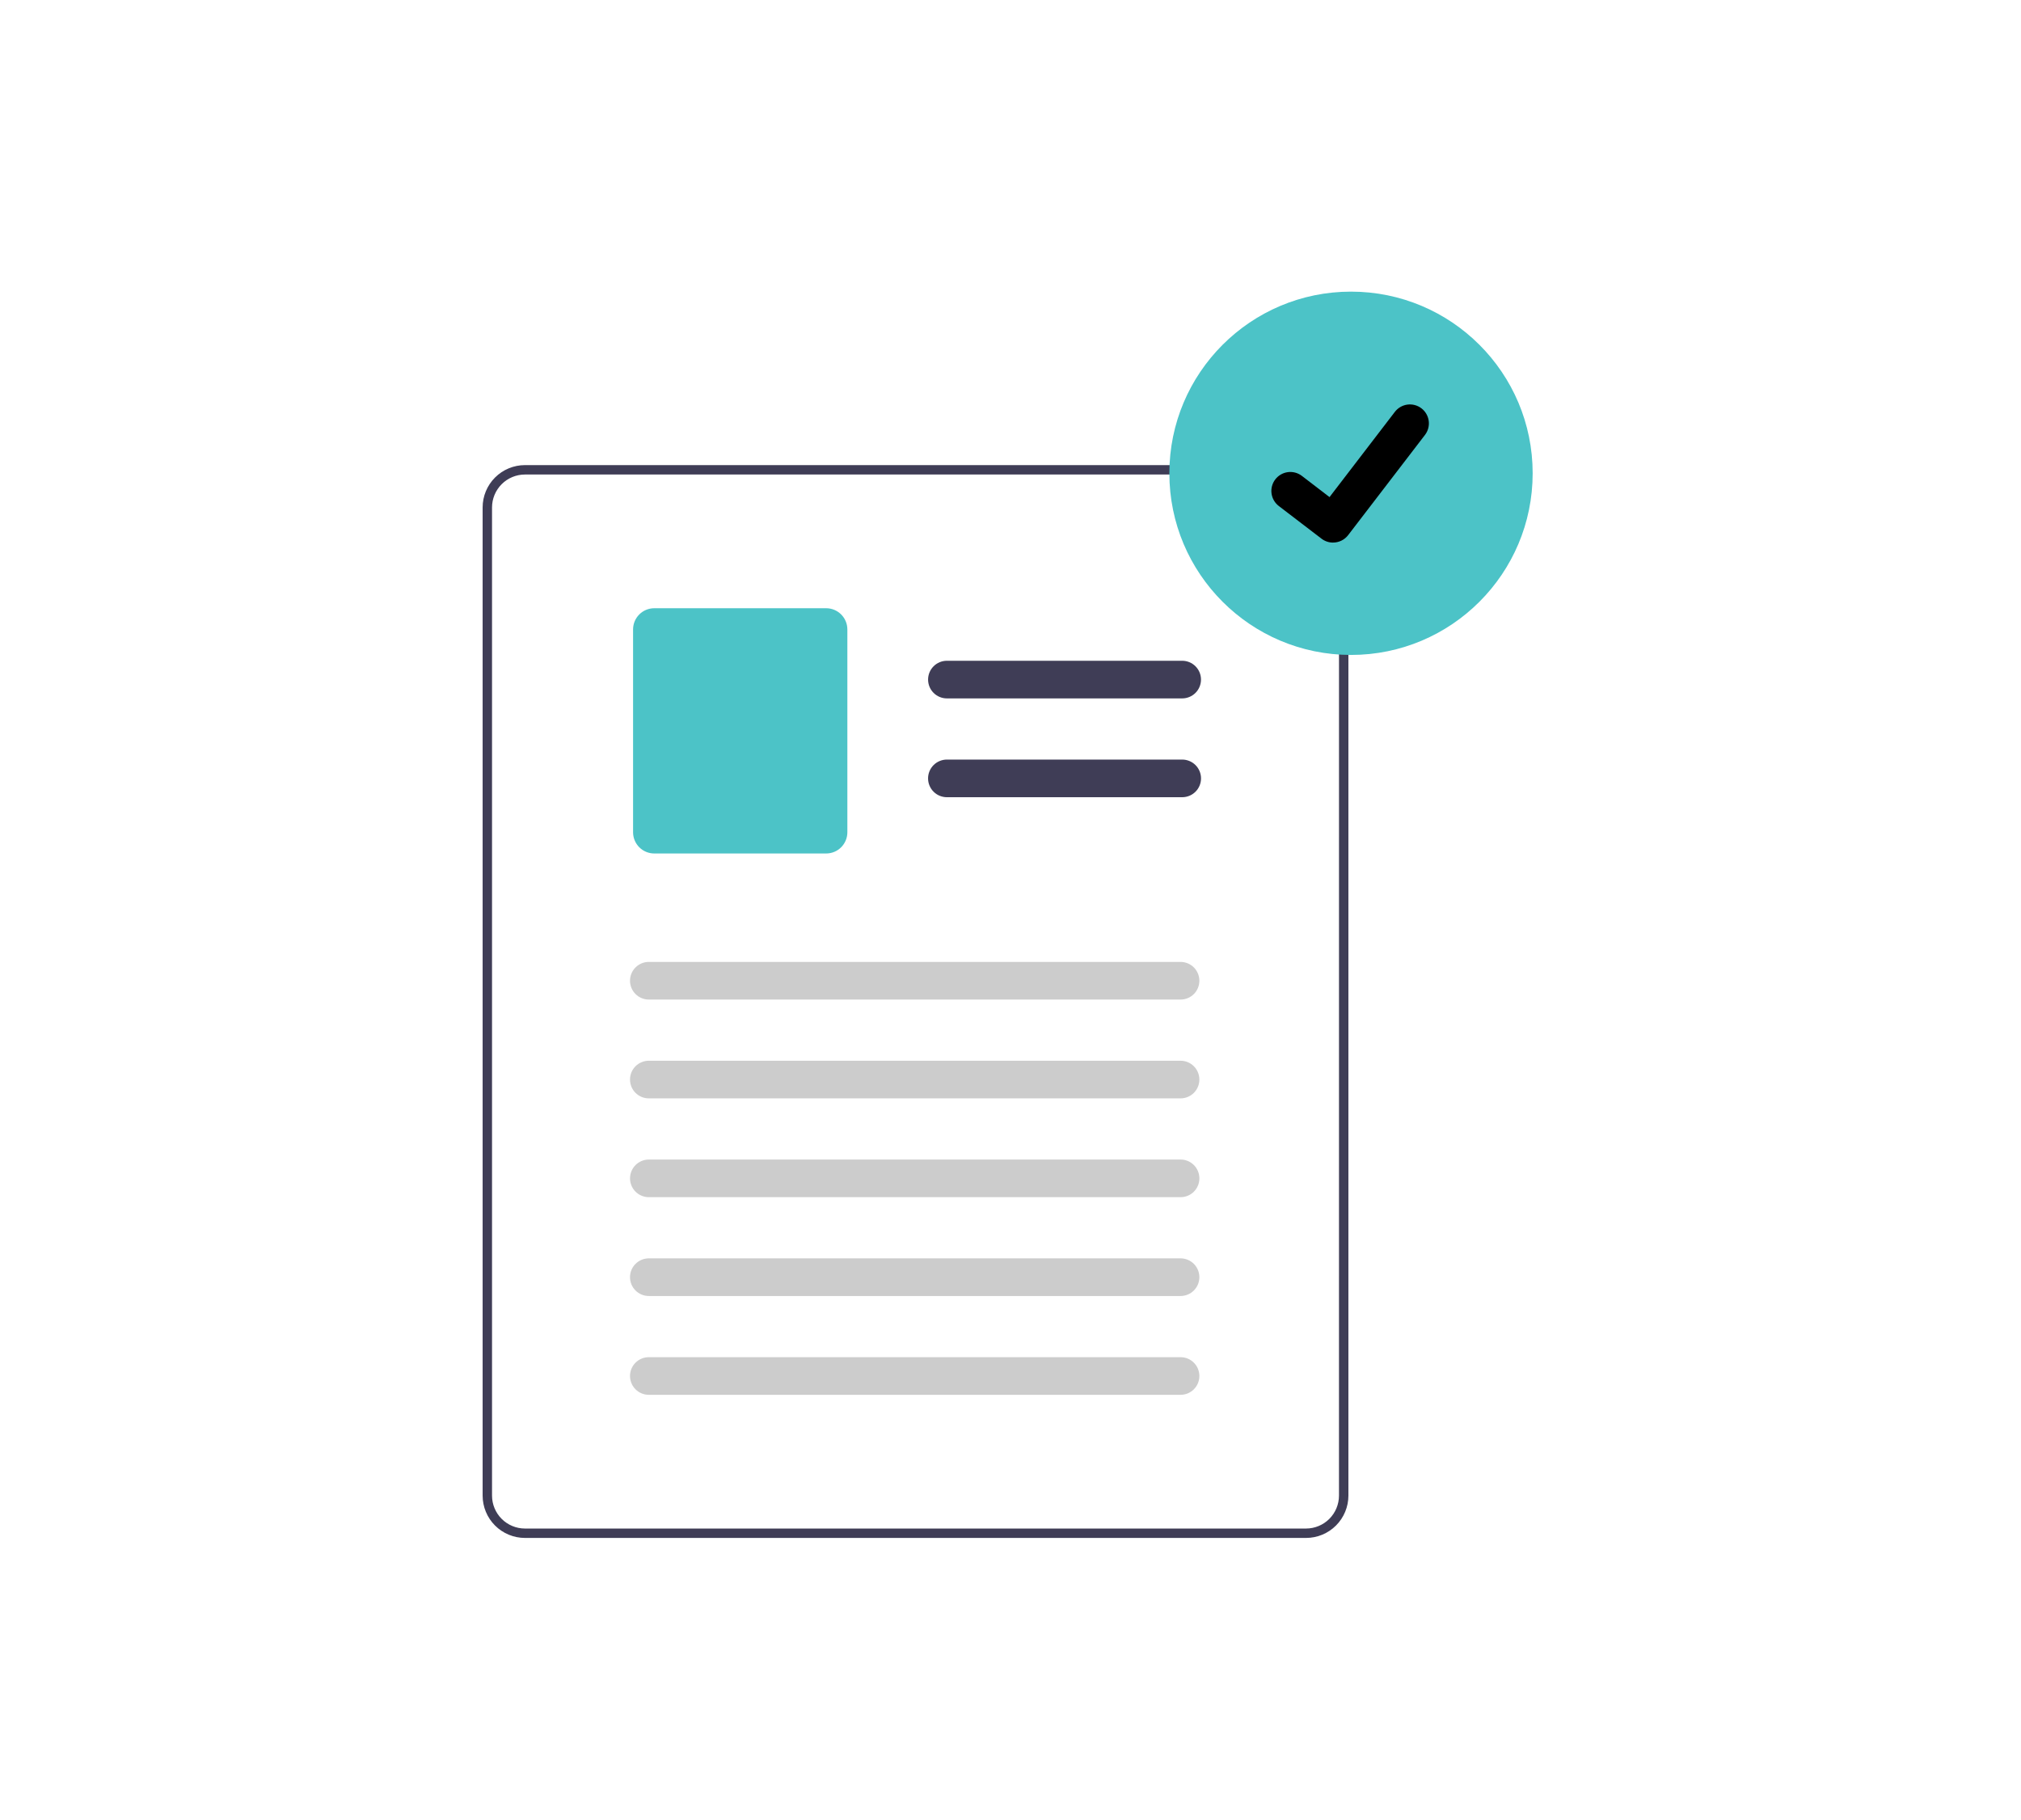 <svg viewBox="0 0 201 181" fill="none" xmlns="http://www.w3.org/2000/svg">
    <path
        d="M133.785 48.853C133.462 48.087 132.922 47.431 132.23 46.968C131.538 46.506 130.726 46.256 129.894 46.25H52.211C51.094 46.251 50.024 46.694 49.234 47.484C48.444 48.273 48.001 49.344 48 50.46V148.722C48.001 149.839 48.444 150.909 49.234 151.699C50.024 152.488 51.094 152.932 52.211 152.932H129.896C131.013 152.931 132.083 152.487 132.872 151.698C133.662 150.908 134.106 149.838 134.107 148.722V50.46C134.109 49.909 134.001 49.362 133.788 48.853H133.785ZM133.169 148.722C133.168 149.59 132.823 150.423 132.209 151.037C131.595 151.651 130.762 151.996 129.894 151.997H52.211C51.342 151.997 50.509 151.652 49.895 151.038C49.281 150.424 48.935 149.591 48.935 148.723V50.461C48.936 49.593 49.282 48.76 49.896 48.146C50.51 47.532 51.343 47.187 52.211 47.186H129.896C130.551 47.188 131.189 47.385 131.731 47.752C132.272 48.119 132.692 48.639 132.937 49.246C132.985 49.367 133.026 49.49 133.06 49.615C133.135 49.891 133.172 50.175 133.172 50.461L133.169 148.722Z"
        fill="#3F3D56" />
    <path
        d="M117.574 69.449H94.175C93.678 69.449 93.202 69.252 92.851 68.901C92.5 68.55 92.303 68.074 92.303 67.577C92.303 67.081 92.5 66.605 92.851 66.254C93.202 65.903 93.678 65.706 94.175 65.706H117.574C118.07 65.706 118.546 65.903 118.898 66.254C119.249 66.605 119.446 67.081 119.446 67.577C119.446 68.074 119.249 68.55 118.898 68.901C118.546 69.252 118.07 69.449 117.574 69.449Z"
        fill="#3F3D56" />
    <path
        d="M117.574 79.275H94.175C93.929 79.275 93.686 79.227 93.458 79.133C93.231 79.04 93.024 78.902 92.85 78.728C92.676 78.554 92.538 78.348 92.444 78.12C92.349 77.893 92.301 77.65 92.301 77.403C92.301 77.157 92.349 76.914 92.444 76.687C92.538 76.459 92.676 76.253 92.85 76.079C93.024 75.905 93.231 75.767 93.458 75.674C93.686 75.58 93.929 75.531 94.175 75.532H117.574C117.82 75.531 118.064 75.58 118.292 75.674C118.519 75.767 118.726 75.905 118.9 76.079C119.074 76.253 119.212 76.459 119.306 76.687C119.4 76.914 119.449 77.157 119.449 77.403C119.449 77.65 119.4 77.893 119.306 78.12C119.212 78.348 119.074 78.554 118.9 78.728C118.726 78.902 118.519 79.04 118.292 79.133C118.064 79.227 117.82 79.275 117.574 79.275Z"
        fill="#3F3D56" />
    <path
        d="M82.169 84.87H65.069C64.511 84.87 63.975 84.648 63.58 84.253C63.186 83.858 62.964 83.323 62.963 82.765V62.588C62.964 62.03 63.186 61.495 63.58 61.1C63.975 60.705 64.511 60.483 65.069 60.482H82.169C82.727 60.483 83.263 60.705 83.657 61.1C84.052 61.495 84.274 62.03 84.275 62.588V82.765C84.274 83.323 84.052 83.858 83.657 84.253C83.263 84.648 82.727 84.87 82.169 84.87Z"
        fill="#4CC3C7" />
    <path
        d="M117.412 99.396H64.53C64.034 99.396 63.558 99.199 63.206 98.848C62.855 98.497 62.658 98.02 62.658 97.524C62.658 97.028 62.855 96.552 63.206 96.201C63.558 95.85 64.034 95.652 64.53 95.652H117.412C117.909 95.652 118.385 95.85 118.736 96.201C119.087 96.552 119.284 97.028 119.284 97.524C119.284 98.02 119.087 98.497 118.736 98.848C118.385 99.199 117.909 99.396 117.412 99.396Z"
        fill="#CCCCCC" />
    <path
        d="M117.412 109.222H64.53C64.034 109.222 63.558 109.025 63.206 108.674C62.855 108.323 62.658 107.847 62.658 107.35C62.658 106.854 62.855 106.378 63.206 106.027C63.558 105.676 64.034 105.479 64.53 105.479H117.412C117.909 105.479 118.385 105.676 118.736 106.027C119.087 106.378 119.284 106.854 119.284 107.35C119.284 107.847 119.087 108.323 118.736 108.674C118.385 109.025 117.909 109.222 117.412 109.222Z"
        fill="#CCCCCC" />
    <path
        d="M117.411 119.048H64.53C64.034 119.047 63.558 118.85 63.208 118.499C62.857 118.148 62.66 117.672 62.66 117.176C62.66 116.68 62.857 116.205 63.208 115.854C63.558 115.503 64.034 115.305 64.53 115.305H117.411C117.658 115.304 117.901 115.353 118.129 115.446C118.356 115.54 118.563 115.678 118.737 115.852C118.911 116.026 119.049 116.232 119.143 116.46C119.237 116.687 119.286 116.93 119.286 117.176C119.286 117.422 119.237 117.666 119.143 117.893C119.049 118.121 118.911 118.327 118.737 118.501C118.563 118.675 118.356 118.812 118.129 118.906C117.901 119 117.658 119.048 117.411 119.048Z"
        fill="#CCCCCC" />
    <path
        d="M117.412 128.874H64.53C64.034 128.874 63.558 128.677 63.206 128.326C62.855 127.975 62.658 127.499 62.658 127.003C62.658 126.506 62.855 126.03 63.206 125.679C63.558 125.328 64.034 125.131 64.53 125.131H117.412C117.909 125.131 118.385 125.328 118.736 125.679C119.087 126.03 119.284 126.506 119.284 127.003C119.284 127.499 119.087 127.975 118.736 128.326C118.385 128.677 117.909 128.874 117.412 128.874Z"
        fill="#CCCCCC" />
    <path
        d="M117.412 138.7H64.53C64.034 138.7 63.558 138.503 63.206 138.152C62.855 137.801 62.658 137.325 62.658 136.829C62.658 136.332 62.855 135.856 63.206 135.505C63.558 135.154 64.034 134.957 64.53 134.957H117.412C117.909 134.957 118.385 135.154 118.736 135.505C119.087 135.856 119.284 136.332 119.284 136.829C119.284 137.325 119.087 137.801 118.736 138.152C118.385 138.503 117.909 138.7 117.412 138.7Z"
        fill="#CCCCCC" />
    <path
        d="M134.366 65.127C144.343 65.127 152.432 57.039 152.432 47.063C152.432 37.087 144.343 29 134.366 29C124.388 29 116.3 37.087 116.3 47.063C116.3 57.039 124.388 65.127 134.366 65.127Z"
        fill="#4CC3C7" />
    <path
        d="M132.576 53.954C132.17 53.955 131.774 53.823 131.449 53.579L131.429 53.564L127.183 50.317C126.987 50.166 126.822 49.978 126.698 49.764C126.574 49.549 126.493 49.312 126.461 49.067C126.428 48.821 126.444 48.572 126.508 48.332C126.572 48.093 126.683 47.868 126.834 47.672C126.984 47.475 127.173 47.31 127.387 47.186C127.602 47.062 127.838 46.982 128.084 46.949C128.33 46.917 128.579 46.933 128.819 46.997C129.058 47.061 129.282 47.172 129.479 47.322L132.229 49.431L138.728 40.954C138.878 40.758 139.066 40.593 139.281 40.469C139.495 40.345 139.732 40.264 139.977 40.232C140.223 40.2 140.472 40.216 140.712 40.28C140.951 40.344 141.175 40.454 141.372 40.605L141.372 40.605L141.332 40.661L141.373 40.605C141.77 40.91 142.029 41.36 142.095 41.855C142.16 42.351 142.026 42.853 141.722 43.25L134.079 53.216C133.902 53.446 133.675 53.631 133.414 53.759C133.154 53.886 132.868 53.953 132.578 53.952L132.576 53.954Z"
        fill="currentColor" />
</svg>